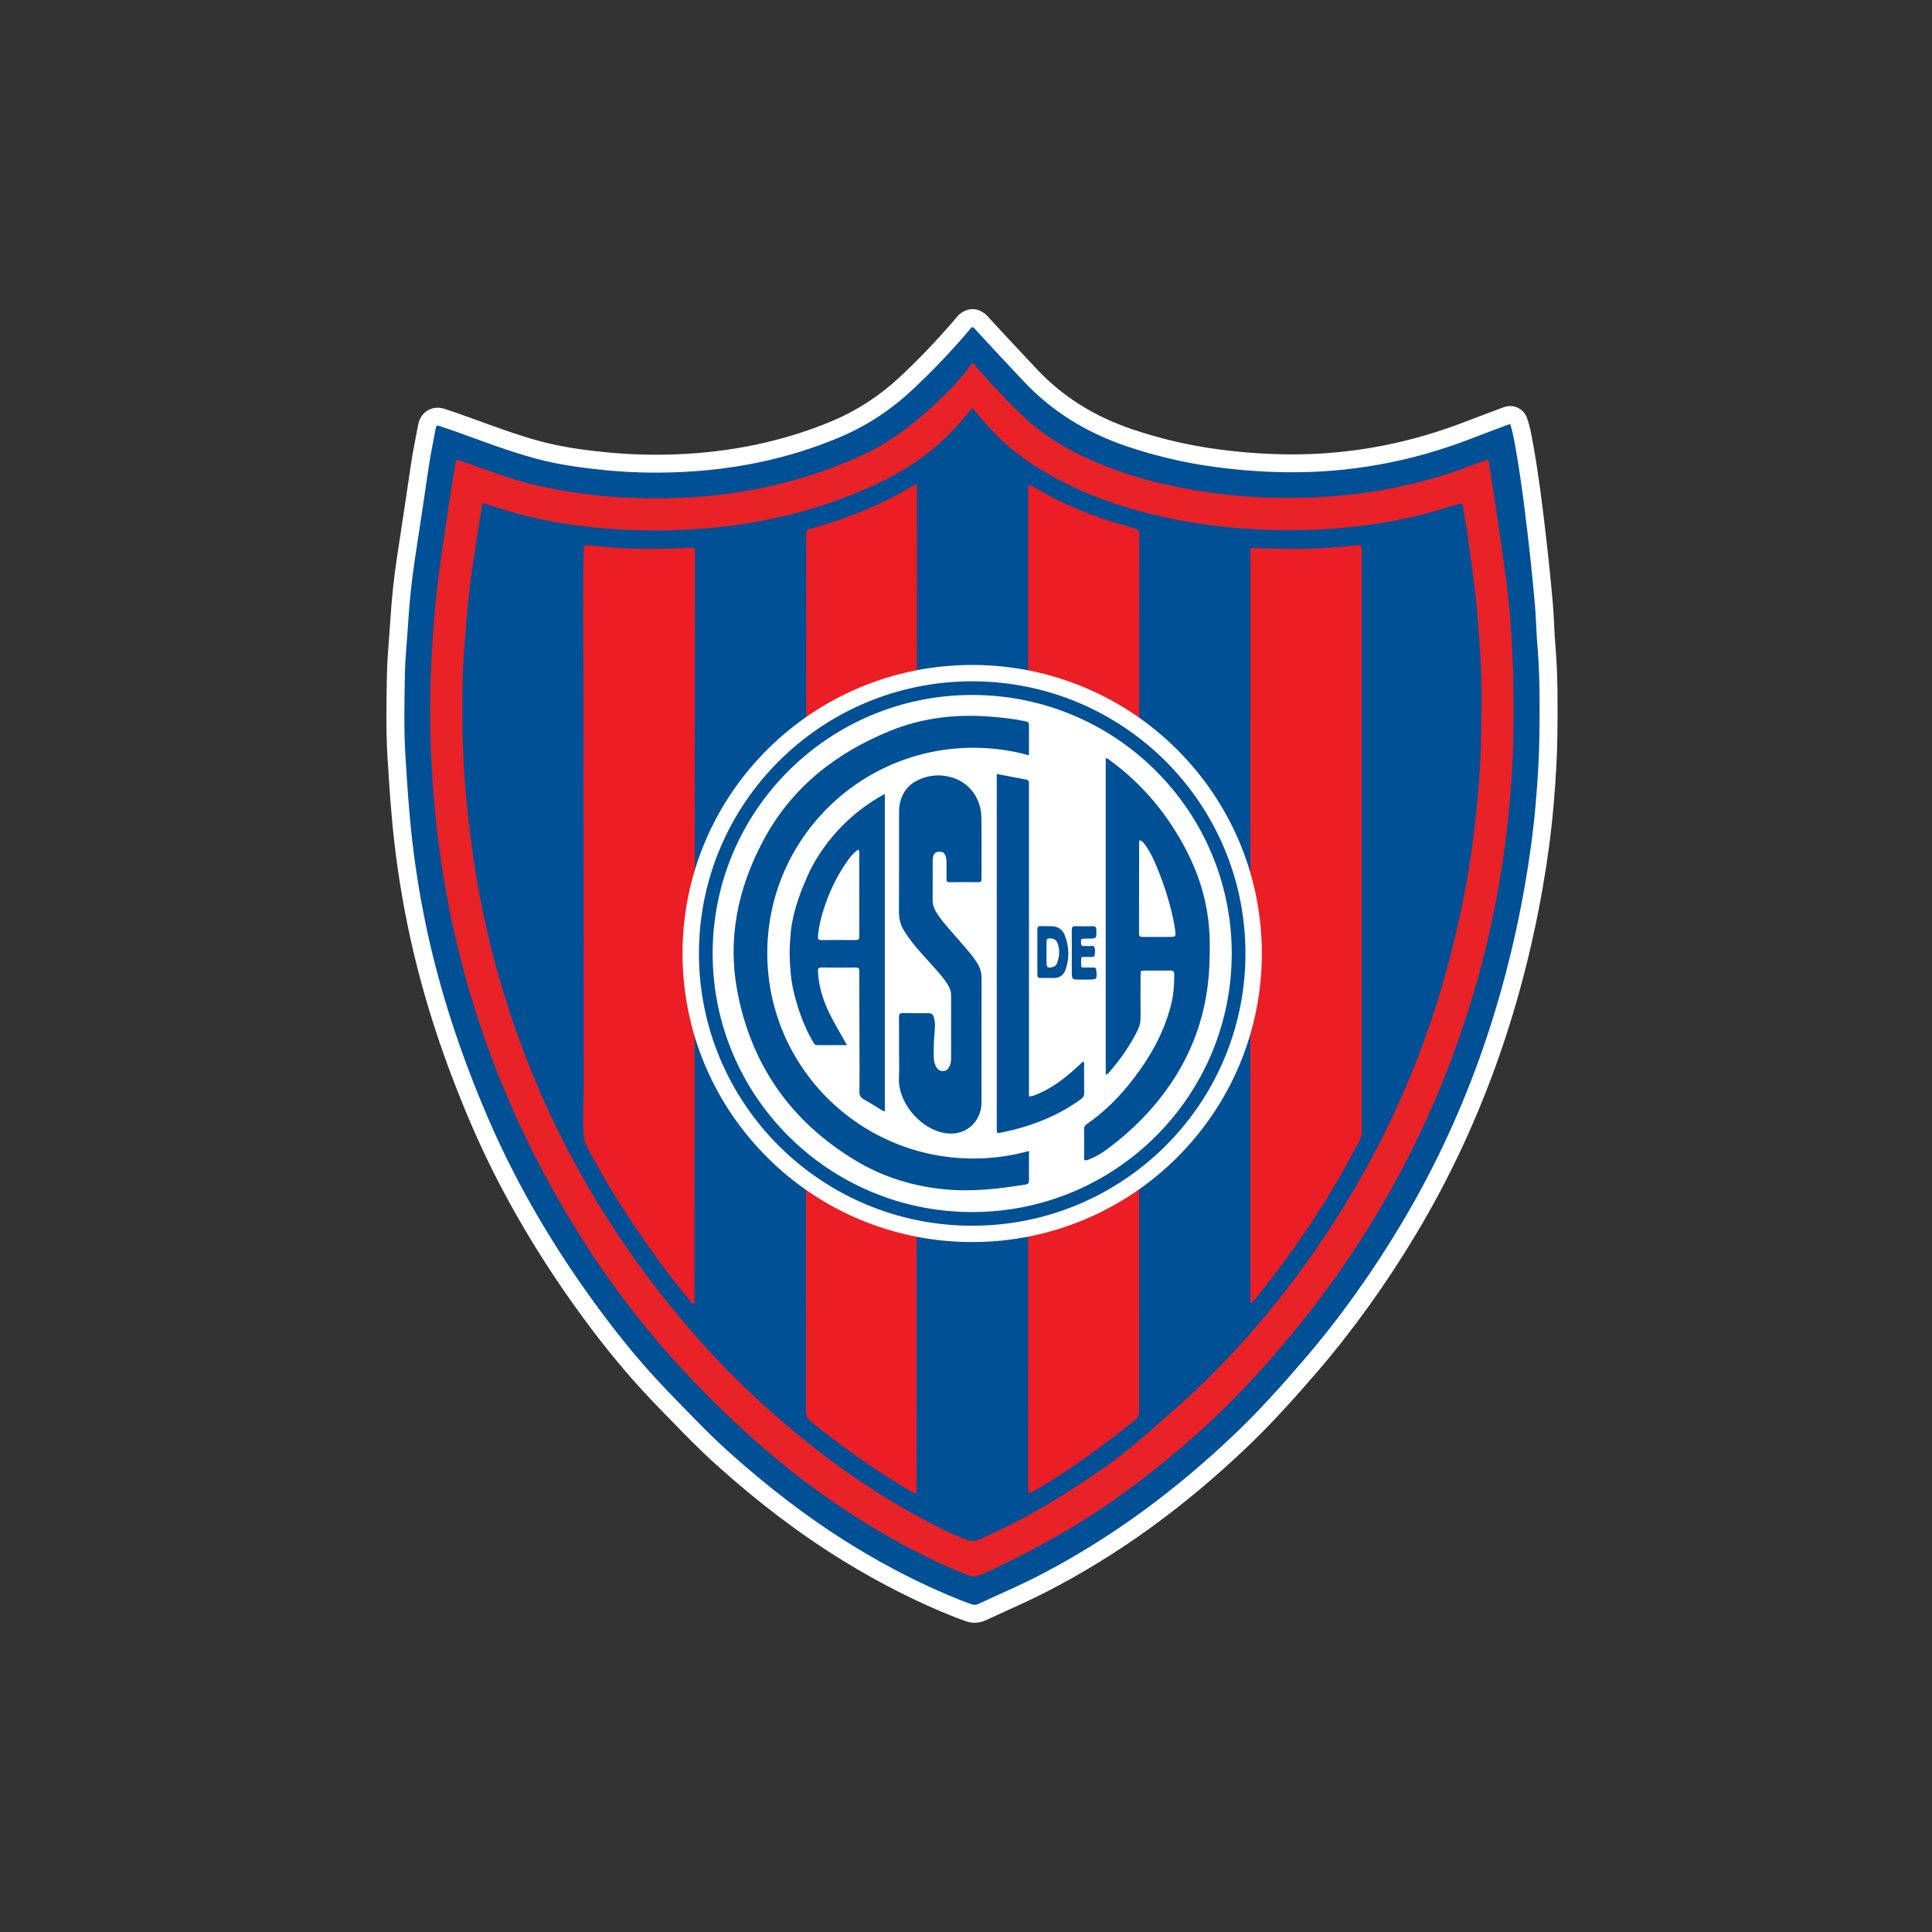 <?xml version="1.0" encoding="UTF-8" standalone="no"?>
<svg width="150px" height="150px" viewBox="0 0 150 150" version="1.1" xmlns="http://www.w3.org/2000/svg" xmlns:xlink="http://www.w3.org/1999/xlink">
    <rect x="0" y="0" width="150" height="150" fill="#333333" stroke="none"/>
    <!-- Generator: Sketch 39.1 (31720) - http://www.bohemiancoding.com/sketch -->
    <title>SLA</title>
    <desc>Created with Sketch.</desc>
    <defs></defs>
    <g id="Page-1" stroke="none" stroke-width="1" fill="none" fill-rule="evenodd">
        <g id="SLA">
            <g id="Group">
                <g id="Page-1" transform="translate(30, 24)">
                    <path d="M90.761,26.118 C90.717,25.601 90.692,25.086 90.665,24.54 C90.638,23.975 90.609,23.392 90.558,22.806 C90.401,21.019 90.208,19.156 89.969,17.11 C89.721,14.999 89.437,12.734 89.029,10.467 L88.999,10.302 C88.9,9.743 88.787,9.109 88.561,8.46 C88.438,8.106 88.177,7.817 87.837,7.657 C87.497,7.498 87.106,7.482 86.755,7.613 L86.622,7.663 C86.527,7.698 86.439,7.731 86.352,7.764 C86.08,7.866 85.808,7.968 85.536,8.07 C84.933,8.296 84.309,8.529 83.695,8.767 C79.577,10.358 75.299,11.201 70.981,11.272 C68.884,11.307 66.708,11.173 64.512,10.876 C62.248,10.57 60.017,10.046 57.881,9.319 C54.914,8.309 52.495,6.782 50.487,4.649 C49.351,3.443 48.163,2.168 46.859,0.757 L46.834,0.726 C46.718,0.586 46.478,0.295 46.059,0.114 C45.689,-0.045 45.269,-0.037 44.906,0.135 C44.481,0.336 44.242,0.651 44.127,0.802 C44.117,0.814 44.108,0.827 44.101,0.836 C42.725,2.443 41.28,3.952 39.806,5.321 C38.248,6.766 36.48,7.907 34.552,8.71 C30.844,10.255 26.773,11.118 22.454,11.276 C20.66,11.342 18.894,11.292 17.205,11.129 C15.753,10.989 13.854,10.766 12.029,10.281 C10.37,9.839 8.703,9.233 7.091,8.646 C6.606,8.47 6.12,8.293 5.633,8.12 C5.461,8.059 5.287,8.002 5.113,7.945 C4.927,7.884 4.751,7.826 4.584,7.765 C3.949,7.532 3.464,7.719 3.231,7.852 C2.947,8.013 2.582,8.342 2.464,8.988 C2.407,9.296 2.347,9.603 2.287,9.91 C2.187,10.419 2.084,10.946 1.997,11.477 C1.877,12.207 1.771,12.945 1.668,13.659 C1.61,14.059 1.552,14.459 1.492,14.858 C1.392,15.521 1.292,16.182 1.19,16.844 C1.066,17.658 0.942,18.471 0.82,19.285 C0.575,20.927 0.404,22.54 0.311,24.08 C0.282,24.566 0.243,25.067 0.205,25.551 C0.133,26.472 0.059,27.425 0.041,28.382 L0.037,28.593 C-0.001,30.635 -0.041,32.745 0.089,34.849 C0.235,37.206 0.376,39.333 0.627,41.485 C0.924,44.02 1.346,46.531 1.882,48.948 C2.923,53.642 4.45,58.307 6.548,63.21 C8.9,68.705 12.103,74.143 16.068,79.373 C17.689,81.51 19.396,83.502 21.142,85.291 C21.4,85.555 21.657,85.82 21.914,86.085 C23.079,87.287 24.284,88.529 25.568,89.686 C28.877,92.665 32.111,95.114 35.456,97.173 C38.314,98.933 41.242,100.411 44.157,101.568 C44.38,101.656 44.598,101.733 44.808,101.808 L44.959,101.862 C45.196,101.947 45.436,101.989 45.673,101.989 C45.971,101.989 46.265,101.923 46.546,101.791 C47.066,101.547 47.602,101.304 48.121,101.069 C49.17,100.594 50.254,100.102 51.308,99.558 C56.867,96.69 61.986,92.981 66.957,88.22 C68.932,86.328 70.751,84.269 72.271,82.504 C75.065,79.258 77.666,75.629 80.003,71.717 C84.779,63.723 88.066,54.713 89.772,44.94 C90.162,42.708 90.438,40.622 90.616,38.566 C90.804,36.388 90.896,34.702 90.914,33.099 C90.938,30.834 90.964,28.492 90.761,26.118" id="Fill-1" fill="#FFFFFF"></path>
                    <path d="M45.505,1.389 C45.651,1.452 45.729,1.585 45.828,1.692 C47.036,3 48.249,4.303 49.47,5.599 C51.694,7.962 54.366,9.591 57.43,10.634 C59.677,11.399 61.972,11.935 64.324,12.253 C66.542,12.553 68.767,12.698 71.003,12.661 C75.559,12.586 79.954,11.702 84.2,10.062 C85.079,9.722 85.963,9.395 86.845,9.063 C86.97,9.016 87.094,8.97 87.243,8.915 C87.452,9.517 87.549,10.117 87.656,10.713 C88.047,12.887 88.326,15.077 88.583,17.271 C88.804,19.154 89.003,21.039 89.168,22.927 C89.265,24.027 89.278,25.135 89.372,26.235 C89.566,28.516 89.544,30.8 89.519,33.083 C89.5,34.874 89.381,36.662 89.227,38.447 C89.045,40.545 88.76,42.628 88.398,44.702 C86.768,54.038 83.681,62.844 78.805,71.007 C76.569,74.749 74.061,78.29 71.212,81.599 C69.541,83.54 67.838,85.448 65.99,87.218 C61.396,91.618 56.337,95.398 50.667,98.324 C49.126,99.12 47.523,99.797 45.952,100.534 C45.774,100.618 45.607,100.617 45.431,100.555 C45.178,100.464 44.923,100.376 44.673,100.277 C41.715,99.104 38.897,97.659 36.189,95.991 C32.721,93.857 29.523,91.374 26.503,88.655 C24.978,87.282 23.574,85.789 22.142,84.322 C20.361,82.497 18.716,80.56 17.181,78.535 C13.447,73.61 10.264,68.35 7.831,62.665 C5.89,58.131 4.313,53.47 3.244,48.648 C2.707,46.228 2.3,43.787 2.013,41.325 C1.758,39.144 1.616,36.955 1.481,34.764 C1.35,32.645 1.396,30.525 1.435,28.408 C1.462,26.993 1.618,25.578 1.703,24.163 C1.798,22.598 1.968,21.04 2.2,19.489 C2.42,18.014 2.649,16.54 2.871,15.064 C3.04,13.943 3.191,12.819 3.373,11.7 C3.508,10.876 3.685,10.059 3.836,9.237 C3.866,9.069 3.92,9.002 4.102,9.069 C4.453,9.197 4.812,9.303 5.164,9.428 C7.321,10.195 9.453,11.033 11.67,11.623 C13.44,12.094 15.249,12.336 17.07,12.512 C18.879,12.687 20.692,12.731 22.505,12.665 C26.855,12.506 31.063,11.669 35.09,9.992 C37.199,9.113 39.082,7.891 40.756,6.337 C42.316,4.889 43.78,3.353 45.162,1.737 C45.267,1.615 45.347,1.464 45.505,1.389" id="Fill-4" fill="#005096"></path>
                    <path d="M45.533,4.17 C46.401,5.19 47.29,6.16 48.208,7.104 C48.865,7.779 49.529,8.446 50.261,9.046 C52.162,10.604 54.334,11.659 56.628,12.49 C58.958,13.335 61.365,13.871 63.818,14.222 C66.437,14.598 69.069,14.727 71.709,14.629 C75.945,14.472 80.069,13.719 84.042,12.213 C84.448,12.06 84.856,11.913 85.264,11.765 C85.559,11.658 85.562,11.659 85.606,11.94 C85.841,13.474 86.081,15.007 86.308,16.542 C86.508,17.899 86.688,19.26 86.884,20.619 C87.075,21.934 87.198,23.257 87.295,24.581 C87.509,27.487 87.543,30.399 87.491,33.312 C87.453,35.492 87.292,37.665 87.06,39.833 C86.606,44.086 85.794,48.269 84.62,52.382 C81.661,62.743 76.677,72.032 69.72,80.273 C68.234,82.034 66.685,83.739 65.036,85.351 C62.486,87.846 59.754,90.123 56.849,92.2 C53.646,94.488 50.229,96.397 46.656,98.04 C45.636,98.51 45.632,98.499 44.598,98.076 C42.096,97.053 39.725,95.783 37.42,94.378 C33.58,92.038 30.078,89.274 26.814,86.19 C25.355,84.811 23.948,83.382 22.599,81.903 C19.681,78.703 17.086,75.251 14.804,71.568 C11.434,66.131 8.762,60.379 6.85,54.277 C5.774,50.839 4.953,47.342 4.384,43.787 C3.957,41.119 3.681,38.433 3.529,35.733 C3.371,32.941 3.358,30.15 3.49,27.36 C3.627,24.437 3.901,21.526 4.342,18.63 C4.672,16.462 4.953,14.287 5.343,12.128 C5.358,12.04 5.368,11.951 5.391,11.864 C5.422,11.746 5.49,11.692 5.623,11.738 C5.963,11.855 6.308,11.957 6.645,12.08 C8.318,12.692 9.99,13.304 11.733,13.698 C13.708,14.144 15.705,14.441 17.726,14.58 C19.449,14.699 21.171,14.725 22.894,14.65 C27.874,14.433 32.649,13.354 37.168,11.228 C39.071,10.333 40.726,9.083 42.269,7.671 C43.419,6.619 44.537,5.54 45.426,4.249 C45.442,4.226 45.473,4.214 45.533,4.17" id="Fill-6" fill="#E82227"></path>
                    <path d="M45.531,7.692 C46.04,8.356 46.602,8.974 47.177,9.58 C48.808,11.296 50.769,12.546 52.874,13.59 C55.425,14.854 58.122,15.689 60.905,16.26 C63.109,16.712 65.336,16.978 67.584,17.097 C69.534,17.201 71.481,17.192 73.426,17.049 C76.451,16.827 79.43,16.334 82.326,15.402 C82.596,15.315 82.871,15.241 83.145,15.166 C83.522,15.061 83.532,15.061 83.601,15.457 C83.735,16.236 83.873,17.014 83.982,17.797 C84.192,19.319 84.406,20.842 84.575,22.369 C84.708,23.57 84.774,24.778 84.873,25.983 C85.076,28.488 85.038,30.999 84.984,33.505 C84.954,34.934 84.866,36.368 84.735,37.796 C84.601,39.267 84.448,40.737 84.235,42.199 C83.804,45.168 83.173,48.097 82.397,50.997 C80.246,59.026 76.746,66.427 71.994,73.243 C69.578,76.708 66.879,79.941 63.878,82.928 C62.21,84.589 60.414,86.102 58.651,87.653 C56.497,89.547 54.094,91.098 51.658,92.601 C49.872,93.703 47.998,94.638 46.087,95.504 C45.74,95.661 45.422,95.693 45.054,95.551 C43.695,95.027 42.406,94.36 41.134,93.66 C37.513,91.667 34.165,89.289 31.023,86.609 C28.948,84.839 26.962,82.977 25.124,80.967 C18.83,74.083 13.945,66.331 10.642,57.599 C9.116,53.566 7.955,49.439 7.178,45.203 C6.758,42.913 6.463,40.606 6.23,38.288 C5.908,35.087 5.853,31.879 5.922,28.669 C5.955,27.149 6.105,25.63 6.218,24.112 C6.429,21.267 6.93,18.459 7.357,15.642 C7.451,15.017 7.326,14.99 8.034,15.227 C9.955,15.869 11.911,16.36 13.913,16.67 C15.039,16.844 16.171,16.967 17.306,17.054 C19.071,17.19 20.84,17.215 22.609,17.152 C28.137,16.953 33.445,15.816 38.442,13.392 C41.054,12.124 43.301,10.397 45.113,8.122 C45.233,7.972 45.335,7.802 45.531,7.692" id="Fill-8" fill="#005096"></path>
                    <path d="M23.923,76.829 C23.923,76.962 23.923,77.096 23.923,77.254 C23.707,77.225 23.635,77.064 23.539,76.949 C22.552,75.766 21.614,74.544 20.719,73.291 C18.831,70.649 17.086,67.919 15.576,65.042 C15.42,64.744 15.337,64.442 15.314,64.106 C15.252,63.225 15.269,62.345 15.298,61.465 C15.31,61.121 15.319,60.778 15.319,60.434 C15.315,50.414 15.32,40.393 15.298,30.372 C15.292,27.116 15.271,23.861 15.283,20.605 C15.285,19.978 15.304,19.351 15.32,18.724 C15.33,18.309 15.334,18.305 15.759,18.346 C16.952,18.462 18.145,18.579 19.344,18.599 C20.694,18.622 22.043,18.606 23.391,18.54 C23.496,18.535 23.601,18.538 23.705,18.531 C23.873,18.521 23.958,18.59 23.953,18.764 C23.949,18.898 23.953,19.033 23.953,19.167 L23.923,76.829 Z" id="Fill-10" fill="#EB1D25"></path>
                    <path d="M67.083,19.129 C67.083,18.485 66.978,18.531 67.67,18.557 C69.482,18.625 71.296,18.657 73.109,18.533 C73.811,18.485 74.511,18.414 75.212,18.343 C75.708,18.293 75.718,18.303 75.72,18.788 C75.726,19.729 75.72,20.67 75.72,21.61 C75.718,35.29 75.715,48.97 75.719,62.65 C75.719,64.594 75.829,64.032 74.942,65.694 C72.853,69.609 70.35,73.25 67.575,76.71 C67.448,76.868 67.332,77.043 67.081,77.178 L67.081,76.658 L67.083,19.129 Z" id="Fill-12" fill="#EB1D25"></path>
                    <path d="M41.194,14.118 C41.194,13.95 41.229,13.772 41.135,13.574 C40.925,13.691 40.741,13.784 40.565,13.892 C39.811,14.354 39.028,14.762 38.224,15.129 C36.56,15.888 34.849,16.519 33.083,17.001 C32.594,17.134 32.595,17.134 32.594,17.66 L32.594,17.75 L32.569,85.506 C32.568,85.89 32.69,86.151 32.977,86.387 C33.626,86.917 34.289,87.428 34.958,87.932 C36.667,89.222 38.443,90.413 40.274,91.523 C40.551,91.691 40.822,91.876 41.155,91.974 L41.194,14.118 Z" id="Fill-14" fill="#EB1D25"></path>
                    <path d="M49.821,91.377 L49.821,91.919 C50.101,91.901 50.265,91.764 50.44,91.662 C53.167,90.079 55.689,88.207 58.143,86.238 C58.385,86.044 58.442,85.832 58.441,85.545 L58.453,17.584 C58.453,17.525 58.448,17.464 58.453,17.405 C58.471,17.229 58.395,17.128 58.223,17.078 C57.936,16.994 57.655,16.887 57.367,16.808 C54.869,16.124 52.497,15.145 50.274,13.816 C50.152,13.743 50.035,13.638 49.823,13.668 L49.821,91.377 Z" id="Fill-16" fill="#EB1D25"></path>
                    <path d="M67.969,50.03 C67.969,62.403 57.901,72.433 45.481,72.433 C33.06,72.433 22.992,62.403 22.992,50.03 C22.992,37.657 33.06,27.627 45.481,27.627 C57.901,27.627 67.969,37.657 67.969,50.03" id="Fill-18" fill="#FFFFFF"></path>
                    <path d="M66.696,50.03 C66.696,61.702 57.197,71.165 45.481,71.165 C33.764,71.165 24.266,61.702 24.266,50.03 C24.266,38.358 33.764,28.896 45.481,28.896 C57.197,28.896 66.696,38.358 66.696,50.03" id="Fill-20" fill="#005096"></path>
                    <path d="M65.631,50.03 C65.631,61.117 56.609,70.104 45.481,70.104 C34.352,70.104 25.33,61.117 25.33,50.03 C25.33,38.944 34.352,29.957 45.481,29.957 C56.609,29.957 65.631,38.944 65.631,50.03" id="Fill-22" fill="#FFFFFF"></path>
                    <path d="M60.713,48.742 C60.055,48.742 59.396,48.739 58.737,48.744 C58.547,48.746 58.433,48.716 58.434,48.481 C58.441,46.095 58.44,43.709 58.443,41.324 C58.443,41.301 58.471,41.279 58.502,41.231 C58.743,41.337 58.88,41.551 59.018,41.755 C59.362,42.264 59.618,42.82 59.848,43.387 C60.428,44.811 60.892,46.271 61.174,47.785 C61.199,47.917 61.216,48.05 61.232,48.183 C61.3,48.742 61.299,48.742 60.713,48.742 M63.799,47.328 C63.561,45.476 62.986,43.724 62.131,42.065 C60.706,39.299 58.775,36.953 56.263,35.095 C56.139,35.003 56.028,34.866 55.849,34.872 L55.849,59.421 C56.01,59.411 56.074,59.299 56.147,59.215 C57.017,58.221 57.758,57.139 58.344,55.954 C58.5,55.639 58.558,55.31 58.555,54.959 C58.546,53.869 58.549,52.779 58.553,51.689 C58.554,51.369 58.562,51.361 58.878,51.358 C59.538,51.353 60.197,51.364 60.856,51.353 C61.083,51.35 61.17,51.415 61.17,51.655 C61.171,52.479 61.109,53.293 60.9,54.095 C60.357,56.181 59.326,58.019 58.027,59.72 C56.986,61.082 55.798,62.298 54.378,63.275 C54.244,63.368 54.167,63.465 54.168,63.637 C54.175,64.442 54.171,65.246 54.171,66.064 C54.356,66.123 54.462,66.051 54.571,66.009 C55.021,65.836 55.436,65.597 55.824,65.316 C57.829,63.86 59.56,62.125 60.938,60.075 C62.77,57.35 63.743,54.32 63.891,51.041 C63.946,49.804 63.957,48.561 63.799,47.328" id="Fill-24" fill="#005096"></path>
                    <path d="M45.84,50.727 C45.664,50.467 45.488,50.206 45.286,49.967 C44.785,49.372 44.269,48.79 43.758,48.204 C43.385,47.775 43.013,47.345 42.714,46.86 C42.532,46.564 42.405,46.255 42.409,45.893 C42.42,44.893 42.412,43.892 42.414,42.892 C42.414,42.773 42.415,42.651 42.441,42.536 C42.5,42.266 42.648,42.145 42.903,42.13 C43.196,42.114 43.339,42.218 43.432,42.506 C43.484,42.665 43.485,42.829 43.485,42.993 C43.485,43.411 43.487,43.829 43.484,44.247 C43.482,44.405 43.52,44.495 43.709,44.493 C44.458,44.485 45.207,44.485 45.957,44.494 C46.161,44.496 46.223,44.408 46.205,44.225 C46.203,44.211 46.205,44.196 46.205,44.181 C46.203,42.598 46.222,41.015 46.195,39.433 C46.17,37.999 45.277,36.789 43.968,36.379 C43.111,36.111 42.25,36.147 41.418,36.497 C40.588,36.845 40.076,37.466 39.872,38.345 C39.807,38.626 39.802,38.907 39.802,39.191 C39.801,41.729 39.81,44.267 39.794,46.805 C39.791,47.35 39.924,47.838 40.207,48.29 C40.381,48.568 40.571,48.838 40.771,49.098 C41.291,49.774 41.88,50.392 42.449,51.026 C42.828,51.449 43.209,51.871 43.522,52.348 C43.713,52.64 43.845,52.947 43.844,53.308 C43.838,54.936 43.84,56.563 43.843,58.191 C43.843,58.373 43.819,58.55 43.753,58.717 C43.661,58.951 43.51,59.135 43.239,59.161 C42.997,59.184 42.769,59.027 42.645,58.757 C42.551,58.552 42.508,58.333 42.5,58.107 C42.479,57.479 42.502,56.853 42.555,56.228 C42.589,55.841 42.624,55.453 42.528,55.069 C42.446,54.743 42.372,54.671 42.034,54.665 C41.39,54.656 40.745,54.67 40.101,54.658 C39.863,54.654 39.793,54.737 39.796,54.97 C39.808,55.821 39.801,56.672 39.801,57.523 C39.801,58.24 39.831,58.958 39.795,59.673 C39.702,61.525 41.3,63.413 42.978,63.888 C44.375,64.283 45.616,63.7 46.073,62.412 C46.185,62.097 46.207,61.773 46.206,61.442 C46.204,58.292 46.199,55.141 46.211,51.991 C46.212,51.522 46.097,51.107 45.84,50.727" id="Fill-26" fill="#005096"></path>
                    <path d="M54.168,58.719 C54.167,58.625 54.221,58.51 54.086,58.419 C53.871,58.618 53.656,58.823 53.434,59.02 C52.581,59.779 51.679,60.466 50.617,60.916 C50.392,61.012 50.168,61.127 49.889,61.124 L49.889,60.563 C49.888,52.755 49.887,44.947 49.887,37.139 C49.887,37.019 49.883,36.9 49.887,36.781 C49.893,36.639 49.835,36.559 49.692,36.532 C48.944,36.391 48.198,36.247 47.388,36.092 L47.388,36.61 C47.388,45.552 47.388,54.495 47.388,63.438 C47.388,63.512 47.386,63.587 47.388,63.662 C47.398,63.996 47.401,64.001 47.716,63.937 C49.957,63.482 52.057,62.698 53.918,61.34 C54.094,61.212 54.179,61.09 54.175,60.869 C54.163,60.153 54.173,59.436 54.168,58.719" id="Fill-28" fill="#005096"></path>
                    <path d="M53.215,49.924 C53.215,50.491 53.21,51.058 53.217,51.625 C53.221,51.992 53.271,52.042 53.628,52.053 C53.897,52.061 54.167,52.055 54.437,52.055 C55.18,52.055 55.184,52.045 55.114,51.319 C55.099,51.162 55.036,51.115 54.892,51.117 C54.652,51.122 54.413,51.119 54.173,51.117 C54.087,51.116 53.963,51.135 53.951,51.025 C53.928,50.819 53.933,50.608 53.942,50.401 C53.946,50.312 54.034,50.297 54.111,50.297 C54.321,50.295 54.531,50.296 54.74,50.293 C54.828,50.292 54.951,50.31 54.975,50.212 C55.029,49.995 55.043,49.759 54.975,49.55 C54.917,49.372 54.715,49.467 54.576,49.454 C54.442,49.441 54.306,49.445 54.172,49.452 C54.008,49.46 53.93,49.408 53.926,49.226 C53.92,48.896 53.922,48.882 54.267,48.875 C54.327,48.873 54.387,48.875 54.447,48.875 C55.155,48.874 55.148,48.874 55.115,48.173 C55.106,47.987 55.056,47.906 54.857,47.91 C54.408,47.92 53.958,47.926 53.51,47.908 C53.262,47.899 53.207,48.001 53.211,48.223 C53.222,48.79 53.215,49.357 53.215,49.924" id="Fill-30" fill="#005096"></path>
                    <path d="M51.252,49.07 C51.249,48.917 51.318,48.864 51.466,48.858 C51.801,48.842 52.021,48.955 52.126,49.273 C52.289,49.769 52.256,50.27 52.077,50.759 C52.005,50.953 51.856,51.069 51.645,51.104 C51.323,51.157 51.258,51.104 51.253,50.766 C51.249,50.498 51.252,50.231 51.252,49.963 L51.253,49.963 C51.253,49.665 51.256,49.368 51.252,49.07 M50.54,49.89 C50.54,50.442 50.538,50.995 50.541,51.547 C50.543,51.927 50.546,51.928 50.943,51.931 C51.213,51.933 51.483,51.923 51.753,51.933 C52.235,51.952 52.574,51.727 52.727,51.292 C53.046,50.384 53.012,49.469 52.653,48.579 C52.476,48.141 52.111,47.915 51.628,47.906 C51.358,47.901 51.088,47.915 50.819,47.9 C50.599,47.888 50.533,47.977 50.537,48.187 C50.547,48.755 50.54,49.322 50.54,49.89" id="Fill-32" fill="#005096"></path>
                    <path d="M36.425,48.987 C35.541,48.978 34.657,48.976 33.773,48.988 C33.54,48.991 33.496,48.896 33.511,48.694 C33.562,47.99 33.724,47.311 33.937,46.64 C34.345,45.353 34.907,44.138 35.67,43.02 C35.938,42.628 36.219,42.241 36.644,41.953 C36.745,42.111 36.711,42.234 36.711,42.349 C36.714,44.408 36.713,46.468 36.713,48.528 C36.713,48.588 36.707,48.648 36.714,48.707 C36.737,48.925 36.636,48.989 36.425,48.987 M32.569,44.317 C32.562,44.332 32.556,44.346 32.549,44.361 C32.53,44.405 32.511,44.448 32.492,44.491 C32.383,44.737 32.282,44.981 32.191,45.224 C32.19,45.224 32.19,45.225 32.19,45.226 C32.178,45.257 32.167,45.288 32.155,45.319 C32.09,45.492 32.027,45.667 31.968,45.842 C31.704,46.622 31.505,47.415 31.41,48.235 C31.394,48.379 31.382,48.523 31.375,48.668 C31.275,49.656 31.292,50.588 31.383,51.446 C31.44,52.232 31.594,52.992 31.816,53.734 C32.366,55.729 33.163,56.954 33.163,56.954 C33.221,57.068 33.288,57.145 33.433,57.144 C34.18,57.14 34.927,57.142 35.757,57.142 C35.555,56.786 35.402,56.514 35.248,56.243 C34.797,55.452 34.34,54.664 34.019,53.807 C33.729,53.033 33.542,52.239 33.508,51.41 C33.5,51.209 33.541,51.113 33.773,51.116 C34.657,51.128 35.542,51.126 36.426,51.117 C36.638,51.115 36.735,51.18 36.715,51.397 C36.706,51.501 36.714,51.606 36.715,51.711 C36.719,53.547 36.724,55.384 36.728,57.221 C36.731,58.4 36.744,59.58 36.727,60.76 C36.723,61.056 36.814,61.223 37.073,61.358 C37.43,61.544 37.764,61.776 38.113,61.979 C38.301,62.088 38.47,62.241 38.698,62.29 L38.698,37.637 C34.032,40.166 32.569,44.317 32.569,44.317" id="Fill-34" fill="#005096"></path>
                    <path d="M29.571,50.001 C29.571,41.195 36.738,34.056 45.578,34.056 C47.071,34.056 48.517,34.26 49.888,34.641 C49.888,33.886 49.889,33.176 49.888,32.467 C49.887,32.062 49.886,32.057 49.496,31.976 C48.63,31.797 47.752,31.706 46.87,31.638 C44.185,31.429 41.583,31.729 39.074,32.756 C34.816,34.5 31.411,37.196 29.231,41.314 C27.288,44.983 26.472,48.855 27.244,52.956 C28.323,58.683 31.407,63.077 36.415,66.098 C38.547,67.384 40.877,68.104 43.363,68.341 C45.474,68.543 47.55,68.304 49.625,67.967 C49.834,67.933 49.895,67.843 49.893,67.643 C49.884,66.986 49.893,66.329 49.89,65.672 C49.89,65.574 49.911,65.472 49.878,65.365 C48.51,65.744 47.068,65.947 45.578,65.947 C36.738,65.947 29.571,58.808 29.571,50.001" id="Fill-36" fill="#005096"></path>
                </g>
                <rect id="Rectangle" x="0" y="0" width="150" height="150"></rect>
            </g>
        </g>
    </g>
</svg>